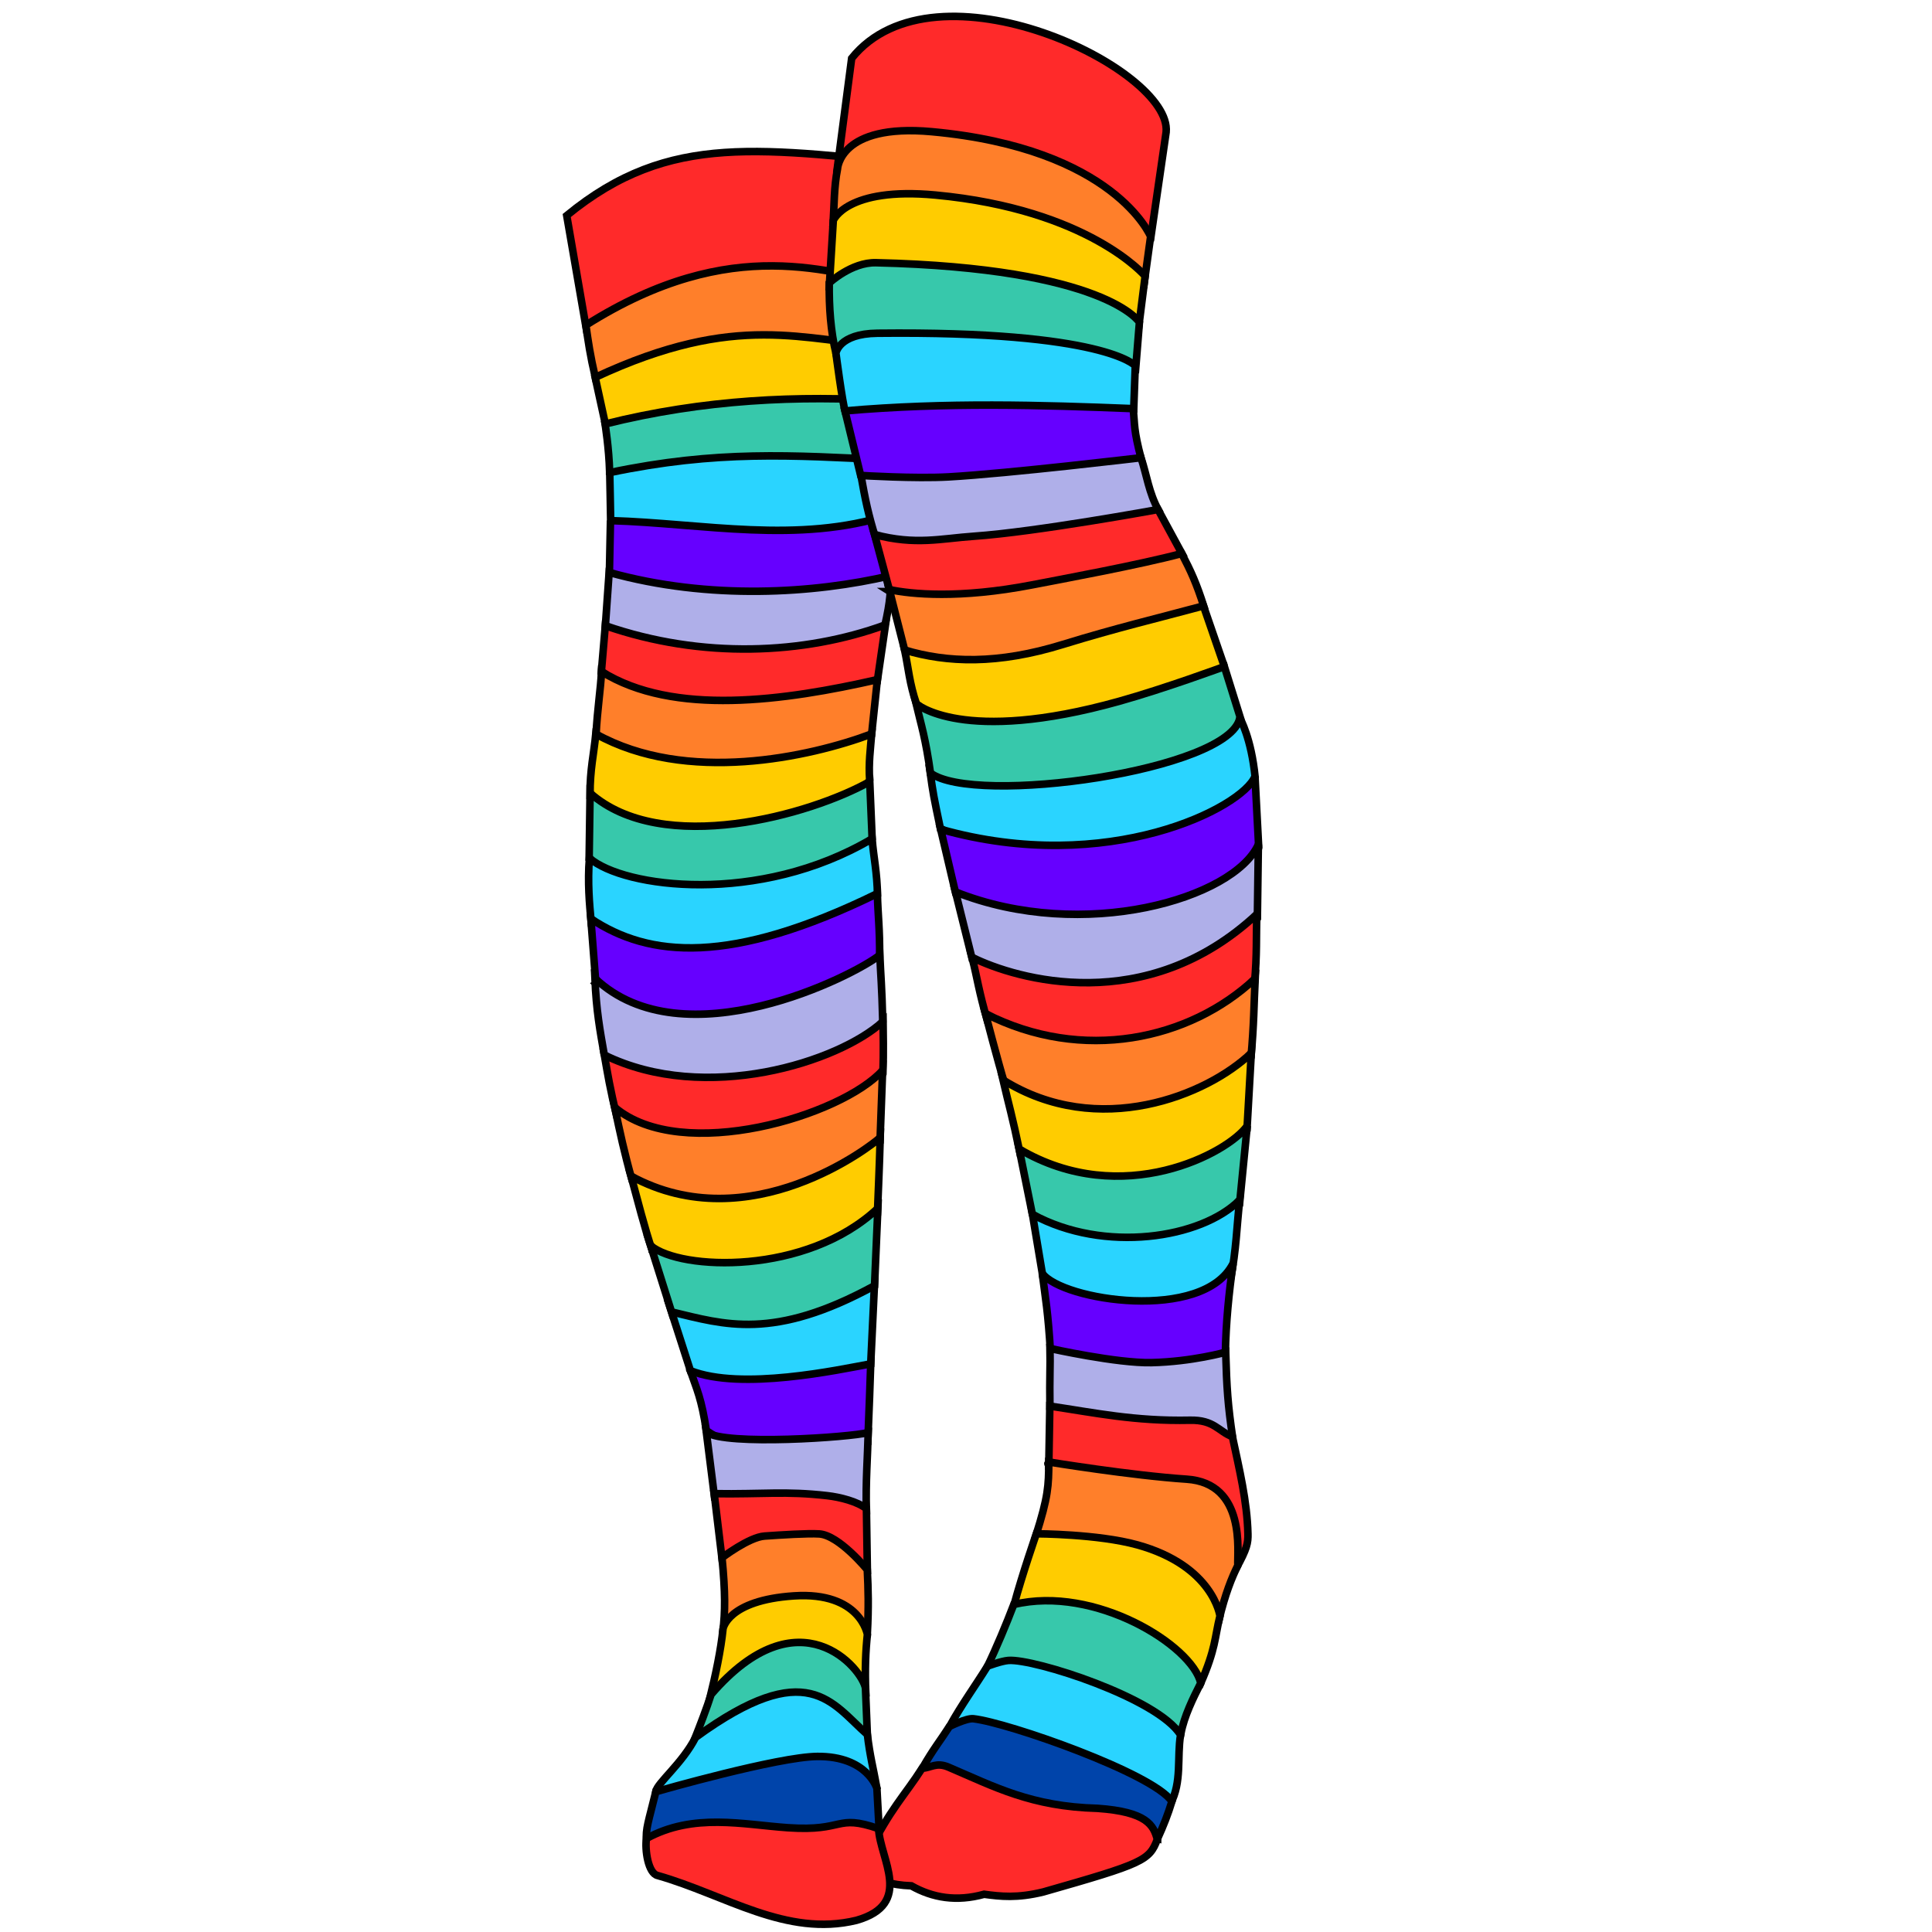 <?xml version="1.0" encoding="UTF-8" standalone="no"?>
<!-- Created with Inkscape (http://www.inkscape.org/) -->

<svg
   xmlns:dc="http://purl.org/dc/elements/1.1/"
   xmlns:cc="http://creativecommons.org/ns#"
   xmlns:rdf="http://www.w3.org/1999/02/22-rdf-syntax-ns#"
   xmlns:svg="http://www.w3.org/2000/svg"
   xmlns="http://www.w3.org/2000/svg"
   xmlns:sodipodi="http://sodipodi.sourceforge.net/DTD/sodipodi-0.dtd"
   xmlns:inkscape="http://www.inkscape.org/namespaces/inkscape"
   viewBox="0 0 256 256"
   id="svg4164"
   version="1.1"
   inkscape:version="0.91 r13725"
   sodipodi:docname="rainbowIcon.svg">
  <defs
     id="defs4166">
    <inkscape:path-effect
       effect="powerstroke"
       id="path-effect4255"
       is_visible="true"
       offset_points="0.089,0.398"
       sort_points="true"
       interpolator_type="Linear"
       interpolator_beta="0.2"
       start_linecap_type="zerowidth"
       linejoin_type="round"
       miter_limit="4"
       end_linecap_type="zerowidth"
       cusp_linecap_type="round" />
    <inkscape:path-effect
       effect="powerstroke"
       id="path-effect4203"
       is_visible="true"
       offset_points="0.813,-1.287"
       sort_points="true"
       interpolator_type="Linear"
       interpolator_beta="0.2"
       start_linecap_type="zerowidth"
       linejoin_type="round"
       miter_limit="4"
       end_linecap_type="zerowidth"
       cusp_linecap_type="round" />
    <inkscape:path-effect
       effect="powerstroke"
       id="path-effect4199"
       is_visible="true"
       offset_points="0.283,1.16"
       sort_points="true"
       interpolator_type="Linear"
       interpolator_beta="0.2"
       start_linecap_type="zerowidth"
       linejoin_type="round"
       miter_limit="4"
       end_linecap_type="zerowidth"
       cusp_linecap_type="round" />
    <marker
       inkscape:stockid="Arrow1Lstart"
       orient="auto"
       refY="0.0"
       refX="0.0"
       id="Arrow1Lstart"
       style="overflow:visible"
       inkscape:isstock="true">
      <path
         id="path4233"
         d="M 0.0,0.0 L 5.0,-5.0 L -12.5,0.0 L 5.0,5.0 L 0.0,0.0 z "
         style="fill-rule:evenodd;stroke:#000000;stroke-width:1pt;stroke-opacity:1;fill:#000000;fill-opacity:1"
         transform="scale(0.8) translate(12.5,0)" />
    </marker>
    <inkscape:path-effect
       effect="powerstroke"
       id="path-effect4203-4"
       is_visible="true"
       offset_points="0.454,-0.954"
       sort_points="true"
       interpolator_type="Linear"
       interpolator_beta="0.2"
       start_linecap_type="zerowidth"
       linejoin_type="round"
       miter_limit="4"
       end_linecap_type="zerowidth"
       cusp_linecap_type="round" />
    <inkscape:path-effect
       effect="powerstroke"
       id="path-effect4199-7"
       is_visible="true"
       offset_points="0.882,1.192"
       sort_points="true"
       interpolator_type="Linear"
       interpolator_beta="0.2"
       start_linecap_type="zerowidth"
       linejoin_type="round"
       miter_limit="4"
       end_linecap_type="zerowidth"
       cusp_linecap_type="round" />
  </defs>
  <sodipodi:namedview
     id="base"
     pagecolor="#ffffff"
     bordercolor="#666666"
     borderopacity="1.0"
     inkscape:pageopacity="0.0"
     inkscape:pageshadow="2"
     inkscape:zoom="1.4"
     inkscape:cx="-67.428752"
     inkscape:cy="302.65799"
     inkscape:document-units="px"
     inkscape:current-layer="layer1"
     showgrid="false"
     units="px"
     inkscape:window-width="2560"
     inkscape:window-height="1388"
     inkscape:window-x="-8"
     inkscape:window-y="-8"
     inkscape:window-maximized="1" />
  <g
     inkscape:groupmode="layer"
     id="layer2"
     inkscape:label="Layer 2"
     style="display:inline" />
  <g
     inkscape:label="Layer 1"
     inkscape:groupmode="layer"
     id="layer1"
     transform="translate(0,-796.362)"
     style="display:inline">
    <path
       style="fill:#ff2a2a;fill-opacity:1;fill-rule:evenodd;stroke:#000000;stroke-width:1px;stroke-linecap:butt;stroke-linejoin:miter;stroke-opacity:1"
       d="m 77.753,840.313 -2.659,-15.39 c 13.718,-11.261 25.858,-8.8 48.424,-6.629 l -3.788,15.91 z"
       id="path4258"
       inkscape:connector-curvature="0"
       sodipodi:nodetypes="ccccc" />
    <path
       style="fill:#ff7f2a;fill-opacity:1;fill-rule:evenodd;stroke:#000000;stroke-width:1px;stroke-linecap:butt;stroke-linejoin:miter;stroke-opacity:1"
       d="m 78.908,846.504 c -0.744,-3.225 -0.955,-4.832 -1.277,-7.053 19.554,-12.348 32.469,-6.88 41.91,-5.184 l -1.136,8.586 z"
       id="path4256"
       inkscape:connector-curvature="0"
       sodipodi:nodetypes="ccccc" />
    <path
       style="fill:#ffcc00;fill-opacity:1;fill-rule:evenodd;stroke:#000000;stroke-width:1px;stroke-linecap:butt;stroke-linejoin:miter;stroke-opacity:1"
       d="m 80.264,852.784 -1.4,-6.417 c 18.995,-8.871 27.589,-4.768 38.972,-4.145 l 0.505,7.829 c -12.734,2.045 -25.508,5.162 -38.077,2.733 z"
       id="path4254"
       inkscape:connector-curvature="0"
       sodipodi:nodetypes="ccccc" />
    <path
       style="fill:#37c8ab;fill-opacity:1;fill-rule:evenodd;stroke:#000000;stroke-width:1px;stroke-linecap:butt;stroke-linejoin:miter;stroke-opacity:1"
       d="m 80.776,858.874 c -0.079,-3.125 -0.6,-6.329 -0.6,-6.329 13.139,-3.28 25.591,-3.81 37.723,-3.062 l -0.379,7.892 c -13.28,3.553 -25.126,3.78 -36.744,1.499 z"
       id="path4252"
       inkscape:connector-curvature="0"
       sodipodi:nodetypes="ccccc" />
    <path
       style="fill:#2ad4ff;fill-opacity:1;fill-rule:evenodd;stroke:#000000;stroke-width:1px;stroke-linecap:butt;stroke-linejoin:miter;stroke-opacity:1"
       d="m 80.918,865.503 c -0.052,-3.235 -0.084,-4.351 -0.126,-6.519 14.221,-2.983 24.09,-2.299 36.949,-1.673 l 0.063,7.197 c -19.643,8.082 -28.461,2.912 -36.886,0.994 z"
       id="path4250"
       inkscape:connector-curvature="0"
       sodipodi:nodetypes="cccccc" />
    <path
       style="fill:#6600ff;fill-opacity:1;fill-rule:evenodd;stroke:#000000;stroke-width:1px;stroke-linecap:butt;stroke-linejoin:miter;stroke-opacity:1"
       d="m 80.891,865.344 -0.148,7.183 c 11.631,6.694 26.843,5.874 37.235,0.11 l -0.079,-8.065 c -12.206,3.908 -24.65,1.135 -37.008,0.772 z"
       id="path4248"
       inkscape:connector-curvature="0"
       sodipodi:nodetypes="ccccc" />
    <path
       style="fill:#afafe9;fill-opacity:1;fill-rule:evenodd;stroke:#000000;stroke-width:1px;stroke-linecap:butt;stroke-linejoin:miter;stroke-opacity:1"
       d="m 80.713,872.211 c 13.278,3.706 27.179,2.799 37.297,0.426 -0.016,1.952 0.047,3.115 -0.805,6.787 -4.688,2.991 -21.414,9.461 -37.008,0.099 z"
       id="path4244"
       inkscape:connector-curvature="0"
       sodipodi:nodetypes="ccccc" />
    <path
       style="fill:#ff2a2a;fill-opacity:1;fill-rule:evenodd;stroke:#000000;stroke-width:1px;stroke-linecap:butt;stroke-linejoin:miter;stroke-opacity:1"
       d="m 80.205,879.267 -0.534,6.262 c 12.476,13.123 28.897,5.81 36.561,1.187 l 1.1,-7.561 c -10.802,3.94 -24.303,4.553 -37.126,0.112 z"
       id="path4242"
       inkscape:connector-curvature="0"
       sodipodi:nodetypes="ccccc" />
    <path
       style="fill:#6600ff;fill-rule:evenodd;stroke:#000000;stroke-width:1px;stroke-linecap:butt;stroke-linejoin:miter;stroke-opacity:1"
       d="m 93.593,985.916 c -0.651,-4.287 -1.237,-5.373 -2.168,-8.07 -0.989,0.514 20.285,-0.64 23.964,-1.143 -0.067,2.064 -0.241,7.1 -0.399,10.713 -10.863,2.066 -15.224,2.686 -21.397,-1.499 z"
       id="path4218"
       inkscape:connector-curvature="0"
       sodipodi:nodetypes="ccccc" />
    <path
       style="fill:#afafe9;fill-rule:evenodd;stroke:#000000;stroke-width:1px;stroke-linecap:butt;stroke-linejoin:miter;stroke-opacity:1"
       d="m 94.677,994.753 -1.083,-8.614 c 2.548,1.816 19.095,0.671 21.449,0.045 -0.072,2.996 -0.352,6.681 -0.241,10.287 z"
       id="path4216"
       inkscape:connector-curvature="0"
       sodipodi:nodetypes="ccccc" />
    <path
       style="fill:#ff2a2a;fill-rule:evenodd;stroke:#000000;stroke-width:1px;stroke-linecap:butt;stroke-linejoin:miter;stroke-opacity:1"
       d="m 95.676,1002.963 -1.042,-8.681 c 6.513,0.09 9.442,-0.371 14.984,0.264 1.699,0.195 4.01,0.776 5.187,1.725 l 0.126,8.144 z"
       id="path4214"
       inkscape:connector-curvature="0"
       sodipodi:nodetypes="ccsccc" />
    <path
       style="fill:#ff7f2a;fill-rule:evenodd;stroke:#000000;stroke-width:1px;stroke-linecap:butt;stroke-linejoin:miter;stroke-opacity:1"
       d="m 95.795,1012.429 c 0.297,-2.448 0.326,-5.039 -0.126,-9.66 0,0 3.558,-2.726 5.644,-2.871 2.239,-0.155 5.716,-0.379 7.242,-0.282 2.642,0.168 6.365,4.749 6.365,4.749 0.129,2.63 0.194,4.816 0.008,8.48 z"
       id="path4212"
       inkscape:connector-curvature="0"
       sodipodi:nodetypes="ccssccc" />
    <path
       style="fill:#ffcc00;fill-rule:evenodd;stroke:#000000;stroke-width:1px;stroke-linecap:butt;stroke-linejoin:miter;stroke-opacity:1"
       d="m 94.035,1021.492 c 0.781,-3.157 1.494,-6.562 1.77,-9.298 0,0 0.564,-3.791 9.405,-4.37 8.795,-0.576 9.723,5.114 9.723,5.114 -0.227,2.139 -0.342,4.593 -0.212,7.74 z"
       id="path4210"
       inkscape:connector-curvature="0"
       sodipodi:nodetypes="ccsccc" />
    <path
       style="fill:#37c8ab;fill-rule:evenodd;stroke:#000000;stroke-width:1px;stroke-linecap:butt;stroke-linejoin:miter;stroke-opacity:1"
       d="m 91.962,1027.008 c 0.873,-2.199 1.672,-4.294 2.262,-6.115 11.691,-13.579 20.072,-3.373 20.456,-0.821 0.084,2.028 0.168,4.076 0.253,6.187 z"
       id="path4208"
       inkscape:connector-curvature="0"
       sodipodi:nodetypes="ccccc" />
    <path
       style="fill:#2ad4ff;fill-rule:evenodd;stroke:#000000;stroke-width:1px;stroke-linecap:butt;stroke-linejoin:miter;stroke-opacity:1"
       d="m 86.9,1033.741 c 0.187,-1.129 3.529,-3.736 5.272,-7.166 14.886,-10.843 18.056,-4.485 22.76,-0.379 0.331,2.8 0.793,4.554 1.2,6.755 -9.754,0.379 -30.127,6.037 -29.231,0.789 z"
       id="path4206"
       inkscape:connector-curvature="0"
       sodipodi:nodetypes="ccccc" />
    <path
       style="fill:#0044aa;fill-rule:evenodd;stroke:#000000;stroke-width:1px;stroke-linecap:butt;stroke-linejoin:miter;stroke-opacity:1"
       d="m 85.669,1040.338 c -0.152,-1.664 0.281,-2.656 1.231,-6.566 0.538,-0.154 16.197,-4.627 21.403,-4.672 6.615,-0.057 7.892,4.23 7.892,4.23 l 0.316,5.808 z"
       id="path4204"
       inkscape:connector-curvature="0"
       sodipodi:nodetypes="ccsccc" />
    <path
       style="fill:#2ad4ff;fill-opacity:1;fill-rule:evenodd;stroke:#000000;stroke-width:1px;stroke-linecap:butt;stroke-linejoin:miter;stroke-opacity:1"
       d="m 91.484,977.984 -2.737,-8.501 c 9.766,4.341 21.721,-0.499 27.133,-3.075 l -0.505,10.67 c -4.315,0.792 -17.127,3.578 -23.89,0.906 z"
       id="path4220"
       inkscape:connector-curvature="0"
       sodipodi:nodetypes="ccccc" />
    <path
       style="fill:#ff7f2a;fill-opacity:1;fill-rule:evenodd;stroke:#000000;stroke-width:1px;stroke-linecap:butt;stroke-linejoin:miter;stroke-opacity:1"
       d="m 78.968,893.844 c 0.196,-3.658 0.625,-6.172 0.735,-8.501 9.534,5.972 24.326,3.856 36.554,1.073 l -0.773,7.327 c -6.696,5.841 -25.305,13.19 -36.517,0.1 z"
       id="path4240"
       inkscape:connector-curvature="0"
       sodipodi:nodetypes="ccccc" />
    <path
       style="fill:#ffcc00;fill-opacity:1;fill-rule:evenodd;stroke:#000000;stroke-width:1px;stroke-linecap:butt;stroke-linejoin:miter;stroke-opacity:1"
       d="m 78.188,901.568 c -0.021,-3.199 0.502,-5.309 0.758,-7.955 12.016,6.688 28.299,3.08 36.555,0 -0.161,1.972 -0.423,3.868 -0.268,6.077 -3.416,6.923 -28.185,17.864 -37.044,1.878 z"
       id="path4238"
       inkscape:connector-curvature="0"
       sodipodi:nodetypes="ccccc" />
    <path
       style="fill:#37c8ab;fill-opacity:1;fill-rule:evenodd;stroke:#000000;stroke-width:1px;stroke-linecap:butt;stroke-linejoin:miter;stroke-opacity:1"
       d="m 78.062,910.218 0.126,-8.776 c 9.547,8.469 29.237,2.885 37.06,-1.515 l 0.316,7.576 c -5.206,8.187 -26.402,18.412 -37.502,2.715 z"
       id="path4236"
       inkscape:connector-curvature="0"
       sodipodi:nodetypes="ccccc" />
    <path
       style="fill:#2ad4ff;fill-opacity:1;fill-rule:evenodd;stroke:#000000;stroke-width:1px;stroke-linecap:butt;stroke-linejoin:miter;stroke-opacity:1"
       d="m 78.346,918.678 c -0.255,-2.645 -0.492,-5.313 -0.253,-8.618 4.517,3.95 22.485,6.303 37.463,-2.557 0.2,2.476 0.673,4.443 0.714,7.502 -5.29,9.582 -22.705,18.745 -37.924,3.673 z"
       id="path4234"
       inkscape:connector-curvature="0"
       sodipodi:nodetypes="ccccc" />
    <path
       style="fill:#6600ff;fill-opacity:1;fill-rule:evenodd;stroke:#000000;stroke-width:1px;stroke-linecap:butt;stroke-linejoin:miter;stroke-opacity:1"
       d="m 78.958,926.715 -0.67,-8.62 c 7.68,5.121 18.452,6.215 37.969,-3.331 0.071,2.914 0.329,4.546 0.3,8.413 -4.468,8.627 -22.843,18.686 -37.6,3.539 z"
       id="path4232"
       inkscape:connector-curvature="0"
       sodipodi:nodetypes="ccccc" />
    <path
       style="fill:#afafe9;fill-opacity:1;fill-rule:evenodd;stroke:#000000;stroke-width:1px;stroke-linecap:butt;stroke-linejoin:miter;stroke-opacity:1"
       d="m 80.085,936.222 c -0.59,-3.345 -1.072,-5.908 -1.257,-10.235 11.746,11.128 34.37,-0.352 37.754,-3.079 0.127,2.936 0.258,3.875 0.386,8.816 -6.043,13.275 -26.962,15.326 -36.883,4.498 z"
       id="path4230"
       inkscape:connector-curvature="0"
       sodipodi:nodetypes="ccccc" />
    <path
       style="fill:#ff2a2a;fill-opacity:1;fill-rule:evenodd;stroke:#000000;stroke-width:1px;stroke-linecap:butt;stroke-linejoin:miter;stroke-opacity:1"
       d="m 81.742,944.348 c -0.953,-3.898 -1.183,-5.486 -1.664,-8.193 13.42,6.581 31.107,0.912 36.934,-4.453 0.011,1.455 0.089,3.959 -0.022,6.922 -8.204,15.343 -23.416,13.738 -35.247,5.724 z"
       id="path4228"
       inkscape:connector-curvature="0"
       sodipodi:nodetypes="cccccc" />
    <path
       style="fill:#ff7f2a;fill-opacity:1;fill-rule:evenodd;stroke:#000000;stroke-width:1px;stroke-linecap:butt;stroke-linejoin:miter;stroke-opacity:1"
       d="m 83.747,952.73 c -1.028,-3.646 -1.603,-6.342 -2.291,-9.633 8.95,7.54 30.13,1.077 35.496,-4.91 l -0.349,9.514 c -4.373,6.516 -15.657,15.831 -32.856,5.029 z"
       id="path4226"
       inkscape:connector-curvature="0"
       sodipodi:nodetypes="ccccc" />
    <path
       style="fill:#ffcc00;fill-opacity:1;fill-rule:evenodd;stroke:#000000;stroke-width:1px;stroke-linecap:butt;stroke-linejoin:miter;stroke-opacity:1"
       d="m 86.421,962.059 c -1.05,-3.096 -1.912,-6.602 -2.804,-9.857 15.739,8.582 31.972,-4.1 33.019,-5.114 -0.126,4.291 -0.253,6.911 -0.379,10.228 -3.083,6.552 -18.255,11.611 -29.836,4.743 z"
       id="path4224"
       inkscape:connector-curvature="0"
       sodipodi:nodetypes="ccccc" />
    <path
       style="fill:#37c8ab;fill-opacity:1;fill-rule:evenodd;stroke:#000000;stroke-width:1px;stroke-linecap:butt;stroke-linejoin:miter;stroke-opacity:1"
       d="m 88.984,970.196 -2.77,-8.776 c 3.942,3.293 20.615,3.968 30.108,-4.956 l -0.442,10.259 c -13.41,7.325 -19.919,5.139 -26.895,3.472 z"
       id="path4222"
       inkscape:connector-curvature="0"
       sodipodi:nodetypes="ccccc" />
    <g
       id="g4415">
      <path
         sodipodi:nodetypes="ccccc"
         inkscape:connector-curvature="0"
         id="path4344"
         d="m 110.923,818.815 1.926,-14.726 c 11.079,-13.776 42.511,1.39 41.669,9.786 l -2.02,13.89 z"
         style="fill:#ff2a2a;fill-opacity:1;fill-rule:evenodd;stroke:#000000;stroke-width:1px;stroke-linecap:butt;stroke-linejoin:miter;stroke-opacity:1" />
      <path
         sodipodi:nodetypes="ccsccc"
         inkscape:connector-curvature="0"
         id="path4342"
         d="m 110.386,826.06 c 0.153,-2.444 0.113,-4.92 0.587,-7.31 0,0 0.246,-6.06 12.481,-4.939 24.246,2.223 29.01,13.89 29.01,13.89 l -0.868,6.298 z"
         style="fill:#ff7f2a;fill-opacity:1;fill-rule:evenodd;stroke:#000000;stroke-width:1px;stroke-linecap:butt;stroke-linejoin:miter;stroke-opacity:1" />
      <path
         sodipodi:nodetypes="ccsccc"
         inkscape:connector-curvature="0"
         id="path4340"
         d="m 109.881,834.393 0.537,-8.823 c 0,0 1.749,-4.468 13.542,-3.362 20.34,1.907 27.779,10.733 27.779,10.733 l -0.821,6.503 z"
         style="fill:#ffcc00;fill-opacity:1;fill-rule:evenodd;stroke:#000000;stroke-width:1px;stroke-linecap:butt;stroke-linejoin:miter;stroke-opacity:1" />
      <path
         sodipodi:nodetypes="ccsccc"
         inkscape:connector-curvature="0"
         id="path4338"
         d="m 110.78,843.247 c -0.719,-3.037 -0.936,-6.186 -0.899,-9.391 0,0 2.933,-2.759 6.187,-2.683 30.5,0.715 34.913,7.892 34.913,7.892 l -0.505,6.25 z"
         style="fill:#37c8ab;fill-opacity:1;fill-rule:evenodd;stroke:#000000;stroke-width:1px;stroke-linecap:butt;stroke-linejoin:miter;stroke-opacity:1" />
      <path
         sodipodi:nodetypes="ccsccc"
         inkscape:connector-curvature="0"
         id="path4336"
         d="m 112.028,851.061 c -0.426,-1.421 -1.263,-7.892 -1.263,-7.892 0,0 0.323,-2.594 5.493,-2.652 30.217,-0.336 34.172,4.309 34.172,4.309 -0.065,1.84 -0.103,3.008 -0.205,5.745 z"
         style="fill:#2ad4ff;fill-opacity:1;fill-rule:evenodd;stroke:#000000;stroke-width:1px;stroke-linecap:butt;stroke-linejoin:miter;stroke-opacity:1" />
      <path
         sodipodi:nodetypes="ccccc"
         inkscape:connector-curvature="0"
         id="path4334"
         d="m 114.111,859.647 -2.147,-8.839 c 13.479,-1.167 25.874,-0.786 38.196,-0.3 0.21,2.21 0.042,2.778 1.058,6.661 -5.855,1.306 -23.167,7.562 -37.107,2.478 z"
         style="fill:#6600ff;fill-opacity:1;fill-rule:evenodd;stroke:#000000;stroke-width:1px;stroke-linecap:butt;stroke-linejoin:miter;stroke-opacity:1" />
      <path
         sodipodi:nodetypes="ccsccc"
         inkscape:connector-curvature="0"
         id="path4332"
         d="m 116.053,867.744 c -1.005,-3.18 -1.42,-5.298 -1.973,-8.381 0,0 7.16,0.443 11.617,0.189 8.015,-0.456 25.491,-2.541 25.491,-2.541 0.773,2.32 1.034,4.64 2.32,6.961 -9.858,5.814 -21.427,12.317 -37.455,3.772 z"
         style="fill:#afafe9;fill-opacity:1;fill-rule:evenodd;stroke:#000000;stroke-width:1px;stroke-linecap:butt;stroke-linejoin:miter;stroke-opacity:1" />
      <path
         sodipodi:nodetypes="ccsccc"
         inkscape:connector-curvature="0"
         id="path4330"
         d="m 117.907,874.748 -2.028,-7.556 c 5.435,1.443 8.833,0.522 13.195,0.221 8.189,-0.565 24.37,-3.536 24.37,-3.536 l 3.188,5.872 c -12.778,3.562 -25.256,13.57 -38.726,4.999 z"
         style="fill:#ff2a2a;fill-opacity:1;fill-rule:evenodd;stroke:#000000;stroke-width:1px;stroke-linecap:butt;stroke-linejoin:miter;stroke-opacity:1" />
      <path
         sodipodi:nodetypes="ccsccc"
         inkscape:connector-curvature="0"
         id="path4298"
         d="m 119.888,882.563 -2.054,-8.08 c 2.929,0.626 9.287,1.241 18.919,-0.62 3.82,-0.738 14.339,-2.682 19.83,-4.155 1.214,2.338 1.944,3.898 2.952,7.074 -13.627,8.164 -26.985,12.197 -39.647,5.781 z"
         style="fill:#ff7f2a;fill-opacity:1;fill-rule:evenodd;stroke:#000000;stroke-width:1px;stroke-linecap:butt;stroke-linejoin:miter;stroke-opacity:1" />
      <path
         sodipodi:nodetypes="cccccsc"
         inkscape:connector-curvature="0"
         id="path4296"
         d="m 121.429,889.617 c -0.916,-2.67 -1.069,-4.767 -1.562,-7.121 5.647,1.685 12.293,1.948 21.027,-0.759 7.048,-2.173 12.48,-3.448 18.571,-5.089 l 2.701,7.835 c 0,3.967 -16.91,13.102 -25.814,12.96 -5.223,-0.084 -14.923,-7.826 -14.923,-7.826 z"
         style="fill:#ffcc00;fill-opacity:1;fill-rule:evenodd;stroke:#000000;stroke-width:1px;stroke-linecap:butt;stroke-linejoin:miter;stroke-opacity:1" />
      <path
         sodipodi:nodetypes="ccsccc"
         inkscape:connector-curvature="0"
         id="path4294"
         d="m 123.317,898.983 c -0.676,-4.852 -1.257,-6.558 -1.933,-9.389 0,0 6.101,5.517 26.92,-0.312 6.111,-1.711 13.929,-4.598 13.929,-4.598 l 2.188,7.009 c 1.543,6.755 -24.962,21.09 -41.103,7.291 z"
         style="fill:#37c8ab;fill-opacity:1;fill-rule:evenodd;stroke:#000000;stroke-width:1px;stroke-linecap:butt;stroke-linejoin:miter;stroke-opacity:1" />
      <path
         sodipodi:nodetypes="ccccc"
         inkscape:connector-curvature="0"
         id="path4292"
         d="m 124.593,906.088 c -0.881,-4.183 -0.954,-4.598 -1.336,-7.323 5.765,4.44 39.762,-0.294 41.029,-7.296 0.044,0.168 1.509,2.644 2.031,7.924 -1.675,11.308 -24.226,17.571 -41.724,6.695 z"
         style="fill:#2ad4ff;fill-opacity:1;fill-rule:evenodd;stroke:#000000;stroke-width:1px;stroke-linecap:butt;stroke-linejoin:miter;stroke-opacity:1" />
      <path
         sodipodi:nodetypes="ccccc"
         inkscape:connector-curvature="0"
         id="path4290"
         d="m 126.652,914.818 -2.009,-8.571 c 22.226,6.264 40.031,-2.898 41.652,-7.009 l 0.491,9.42 c -2.465,11.287 -22.603,17.877 -40.134,6.161 z"
         style="fill:#6600ff;fill-opacity:1;fill-rule:evenodd;stroke:#000000;stroke-width:1px;stroke-linecap:butt;stroke-linejoin:miter;stroke-opacity:1" />
      <path
         sodipodi:nodetypes="ccccc"
         inkscape:connector-curvature="0"
         id="path4288"
         d="m 128.884,923.701 -2.277,-9.152 c 16.982,6.737 36.902,0.877 40.134,-6.295 l -0.134,9.821 c -6.72,11.649 -24.073,18.214 -37.723,5.625 z"
         style="fill:#afafe9;fill-opacity:1;fill-rule:evenodd;stroke:#000000;stroke-width:1px;stroke-linecap:butt;stroke-linejoin:miter;stroke-opacity:1" />
      <path
         sodipodi:nodetypes="ccccc"
         inkscape:connector-curvature="0"
         id="path4286"
         d="m 130.876,931.769 c -1.234,-4.239 -1.315,-5.54 -2.081,-8.558 5.864,2.916 23.078,7.951 37.746,-5.714 -0.112,3.021 0.039,5.31 -0.312,9.107 -12.011,18.633 -26.777,9.621 -35.352,5.166 z"
         style="fill:#ff2a2a;fill-opacity:1;fill-rule:evenodd;stroke:#000000;stroke-width:1px;stroke-linecap:butt;stroke-linejoin:miter;stroke-opacity:1" />
      <path
         sodipodi:nodetypes="ccccc"
         inkscape:connector-curvature="0"
         id="path4284"
         d="m 133.117,939.954 c -0.818,-2.667 -2.545,-9.283 -2.545,-9.283 12.847,6.566 27.073,3.499 35.744,-4.648 -0.16,3.373 -0.161,6.135 -0.547,10.37 -9.813,11.376 -20.697,11.822 -32.653,3.561 z"
         style="fill:#ff7f2a;fill-opacity:1;fill-rule:evenodd;stroke:#000000;stroke-width:1px;stroke-linecap:butt;stroke-linejoin:miter;stroke-opacity:1" />
      <path
         sodipodi:nodetypes="ccccc"
         inkscape:connector-curvature="0"
         id="path4282"
         d="m 135.131,949.051 c -0.97,-4.672 -1.49,-6.418 -2.229,-9.591 12.653,7.905 27.062,2.032 32.902,-3.571 l -0.58,10.268 c -3.399,7.556 -15.418,15.674 -30.092,2.894 z"
         style="fill:#ffcc00;fill-opacity:1;fill-rule:evenodd;stroke:#000000;stroke-width:1px;stroke-linecap:butt;stroke-linejoin:miter;stroke-opacity:1" />
      <path
         sodipodi:nodetypes="ccccc"
         inkscape:connector-curvature="0"
         id="path4280"
         d="m 136.83,957.451 -1.786,-8.839 c 13.705,8.093 27.782,0.467 30.223,-3.08 l -1.027,10.446 c -10.121,9.347 -19.14,8.78 -27.411,1.473 z"
         style="fill:#37c8ab;fill-opacity:1;fill-rule:evenodd;stroke:#000000;stroke-width:1px;stroke-linecap:butt;stroke-linejoin:miter;stroke-opacity:1" />
      <path
         sodipodi:nodetypes="ccccc"
         inkscape:connector-curvature="0"
         id="path4278"
         d="m 138.259,965.978 -1.455,-8.711 c 9.534,5.208 22.367,3.192 27.437,-1.87 -0.339,3.419 -0.447,6.639 -1.161,10.379 -3.239,7.266 -14.808,9.99 -24.821,0.201 z"
         style="fill:#2ad4ff;fill-opacity:1;fill-rule:evenodd;stroke:#000000;stroke-width:1px;stroke-linecap:butt;stroke-linejoin:miter;stroke-opacity:1" />
      <path
         sodipodi:nodetypes="ccccc"
         inkscape:connector-curvature="0"
         id="path4276"
         d="m 139.196,975.576 c -0.319,-5.361 -0.667,-7.157 -1.094,-10.491 2.615,3.606 21.333,6.532 25.29,-1.317 -0.56,3.951 -0.956,7.833 -1.027,12.031 -8.514,6.906 -15.567,0.919 -23.17,-0.223 z"
         style="fill:#6600ff;fill-opacity:1;fill-rule:evenodd;stroke:#000000;stroke-width:1px;stroke-linecap:butt;stroke-linejoin:miter;stroke-opacity:1" />
      <path
         sodipodi:nodetypes="ccsccc"
         inkscape:connector-curvature="0"
         id="path4274"
         d="m 139.12,983.19 c -0.059,-4.861 0.069,-5.51 0.009,-8.149 0,0 8.877,1.982 13.46,1.875 5.39,-0.126 9.821,-1.384 9.821,-1.384 0.142,4.805 0.283,6.949 0.93,11.358 -0.183,0.491 -24.101,-1.966 -24.22,-3.7 z"
         style="fill:#afafe9;fill-opacity:1;fill-rule:evenodd;stroke:#000000;stroke-width:1px;stroke-linecap:butt;stroke-linejoin:miter;stroke-opacity:1" />
      <path
         sodipodi:nodetypes="ccscscc"
         inkscape:connector-curvature="0"
         id="path4272"
         d="m 138.973,990.353 0.134,-7.679 c 5.906,0.878 11.251,2.028 18.571,1.875 3.202,-0.067 3.75,1.458 5.625,2.188 0.908,4.286 1.952,8.565 2.054,12.857 0.029,1.208 -0.112,1.987 -1.562,4.598 -16.125,-7.415 -26.279,-14.492 -24.821,-13.839 z"
         style="fill:#ff2a2a;fill-opacity:1;fill-rule:evenodd;stroke:#000000;stroke-width:1px;stroke-linecap:butt;stroke-linejoin:miter;stroke-opacity:1" />
      <path
         sodipodi:nodetypes="ccsccc"
         inkscape:connector-curvature="0"
         id="path4270"
         d="m 137.232,999.929 c 1.689,-5.328 1.71,-6.655 1.741,-9.844 0,0 11.008,1.797 18.259,2.277 7.947,0.525 6.685,9.722 6.786,11.429 -0.783,1.588 -1.679,3.762 -2.5,7.232 z"
         style="fill:#ff7f2a;fill-opacity:1;fill-rule:evenodd;stroke:#000000;stroke-width:1px;stroke-linecap:butt;stroke-linejoin:miter;stroke-opacity:1" />
      <path
         sodipodi:nodetypes="ccsccc"
         inkscape:connector-curvature="0"
         id="path4268"
         d="m 134.33,1009.126 c 1.161,-4.286 2.991,-9.531 2.991,-9.531 0,0 8.163,0.022 13.393,1.473 10.06,2.792 10.938,9.42 10.938,9.42 -0.714,2.887 -0.531,4.279 -2.567,8.951 z"
         style="fill:#ffcc00;fill-opacity:1;fill-rule:evenodd;stroke:#000000;stroke-width:1px;stroke-linecap:butt;stroke-linejoin:miter;stroke-opacity:1" />
      <path
         sodipodi:nodetypes="ccccc"
         inkscape:connector-curvature="0"
         id="path4266"
         d="m 130.737,1017.385 c 1.301,-2.671 2.637,-5.909 3.594,-8.415 10.753,-2.599 23.62,5.419 24.777,10.402 -1.03,2.029 -2.187,4.366 -2.634,6.696 z"
         style="fill:#37c8ab;fill-opacity:1;fill-rule:evenodd;stroke:#000000;stroke-width:1px;stroke-linecap:butt;stroke-linejoin:miter;stroke-opacity:1" />
      <path
         sodipodi:nodetypes="ccsccc"
         inkscape:connector-curvature="0"
         id="path4264"
         d="m 125.809,1025.141 c 1.665,-2.999 3.374,-5.32 5.039,-8.002 0,0 1.814,-0.687 2.768,-0.759 3.418,-0.258 19.82,5.006 22.812,9.866 -0.484,3.025 0.211,6.217 -1.348,9.165 z"
         style="fill:#2ad4ff;fill-opacity:1;fill-rule:evenodd;stroke:#000000;stroke-width:1px;stroke-linecap:butt;stroke-linejoin:miter;stroke-opacity:1" />
      <path
         sodipodi:nodetypes="ccsccc"
         inkscape:connector-curvature="0"
         id="path4262"
         d="m 153.391,1039.975 c 0.751,-1.636 1.394,-3.273 1.893,-4.909 -2.431,-3.693 -21.727,-10.458 -26.31,-10.963 -0.925,-0.102 -3.17,1.027 -3.17,1.027 -1.184,1.838 -2.128,2.975 -3.561,5.478 8.019,6.737 20.592,6.51 31.148,9.367 z"
         style="fill:#0044aa;fill-opacity:1;fill-rule:evenodd;stroke:#000000;stroke-width:1px;stroke-linecap:butt;stroke-linejoin:miter;stroke-opacity:1" />
      <path
         sodipodi:nodetypes="cccccccsc"
         inkscape:connector-curvature="0"
         id="path4260"
         d="m 122.188,1030.666 c -2.348,3.661 -4.223,5.363 -7.098,11.205 0.461,1.913 -0.097,4.15 5.67,4.375 2.82,1.594 5.982,2.129 9.643,1.116 2.164,0.294 4.374,0.547 7.857,-0.312 13.193,-3.758 14.046,-4.162 15.089,-6.964 -0.492,-1.868 -1.376,-3.644 -7.902,-4.107 -8.797,-0.235 -13.616,-2.834 -19.762,-5.46 -1.632,-0.697 -2.331,0.098 -3.497,0.147 z"
         style="fill:#ff2a2a;fill-opacity:1;fill-rule:evenodd;stroke:#000000;stroke-width:1px;stroke-linecap:butt;stroke-linejoin:miter;stroke-opacity:1" />
    </g>
    <path
       style="fill:#ff2a2a;fill-rule:evenodd;stroke:#000000;stroke-width:1px;stroke-linecap:butt;stroke-linejoin:miter;stroke-opacity:1"
       d="m 116.416,1038.665 c 0.179,4.02 4.709,9.979 -2.936,12.153 -9.315,2.258 -17.36,-3.385 -26.321,-5.935 -1.283,-0.26 -1.732,-3.436 -1.501,-4.912 6.249,-3.427 12.775,-1.835 18.76,-1.425 7.641,0.524 6.214,-1.854 11.998,0.118 z"
       id="path4202"
       inkscape:connector-curvature="0"
       sodipodi:nodetypes="ccccsc" />
  </g>
</svg>
